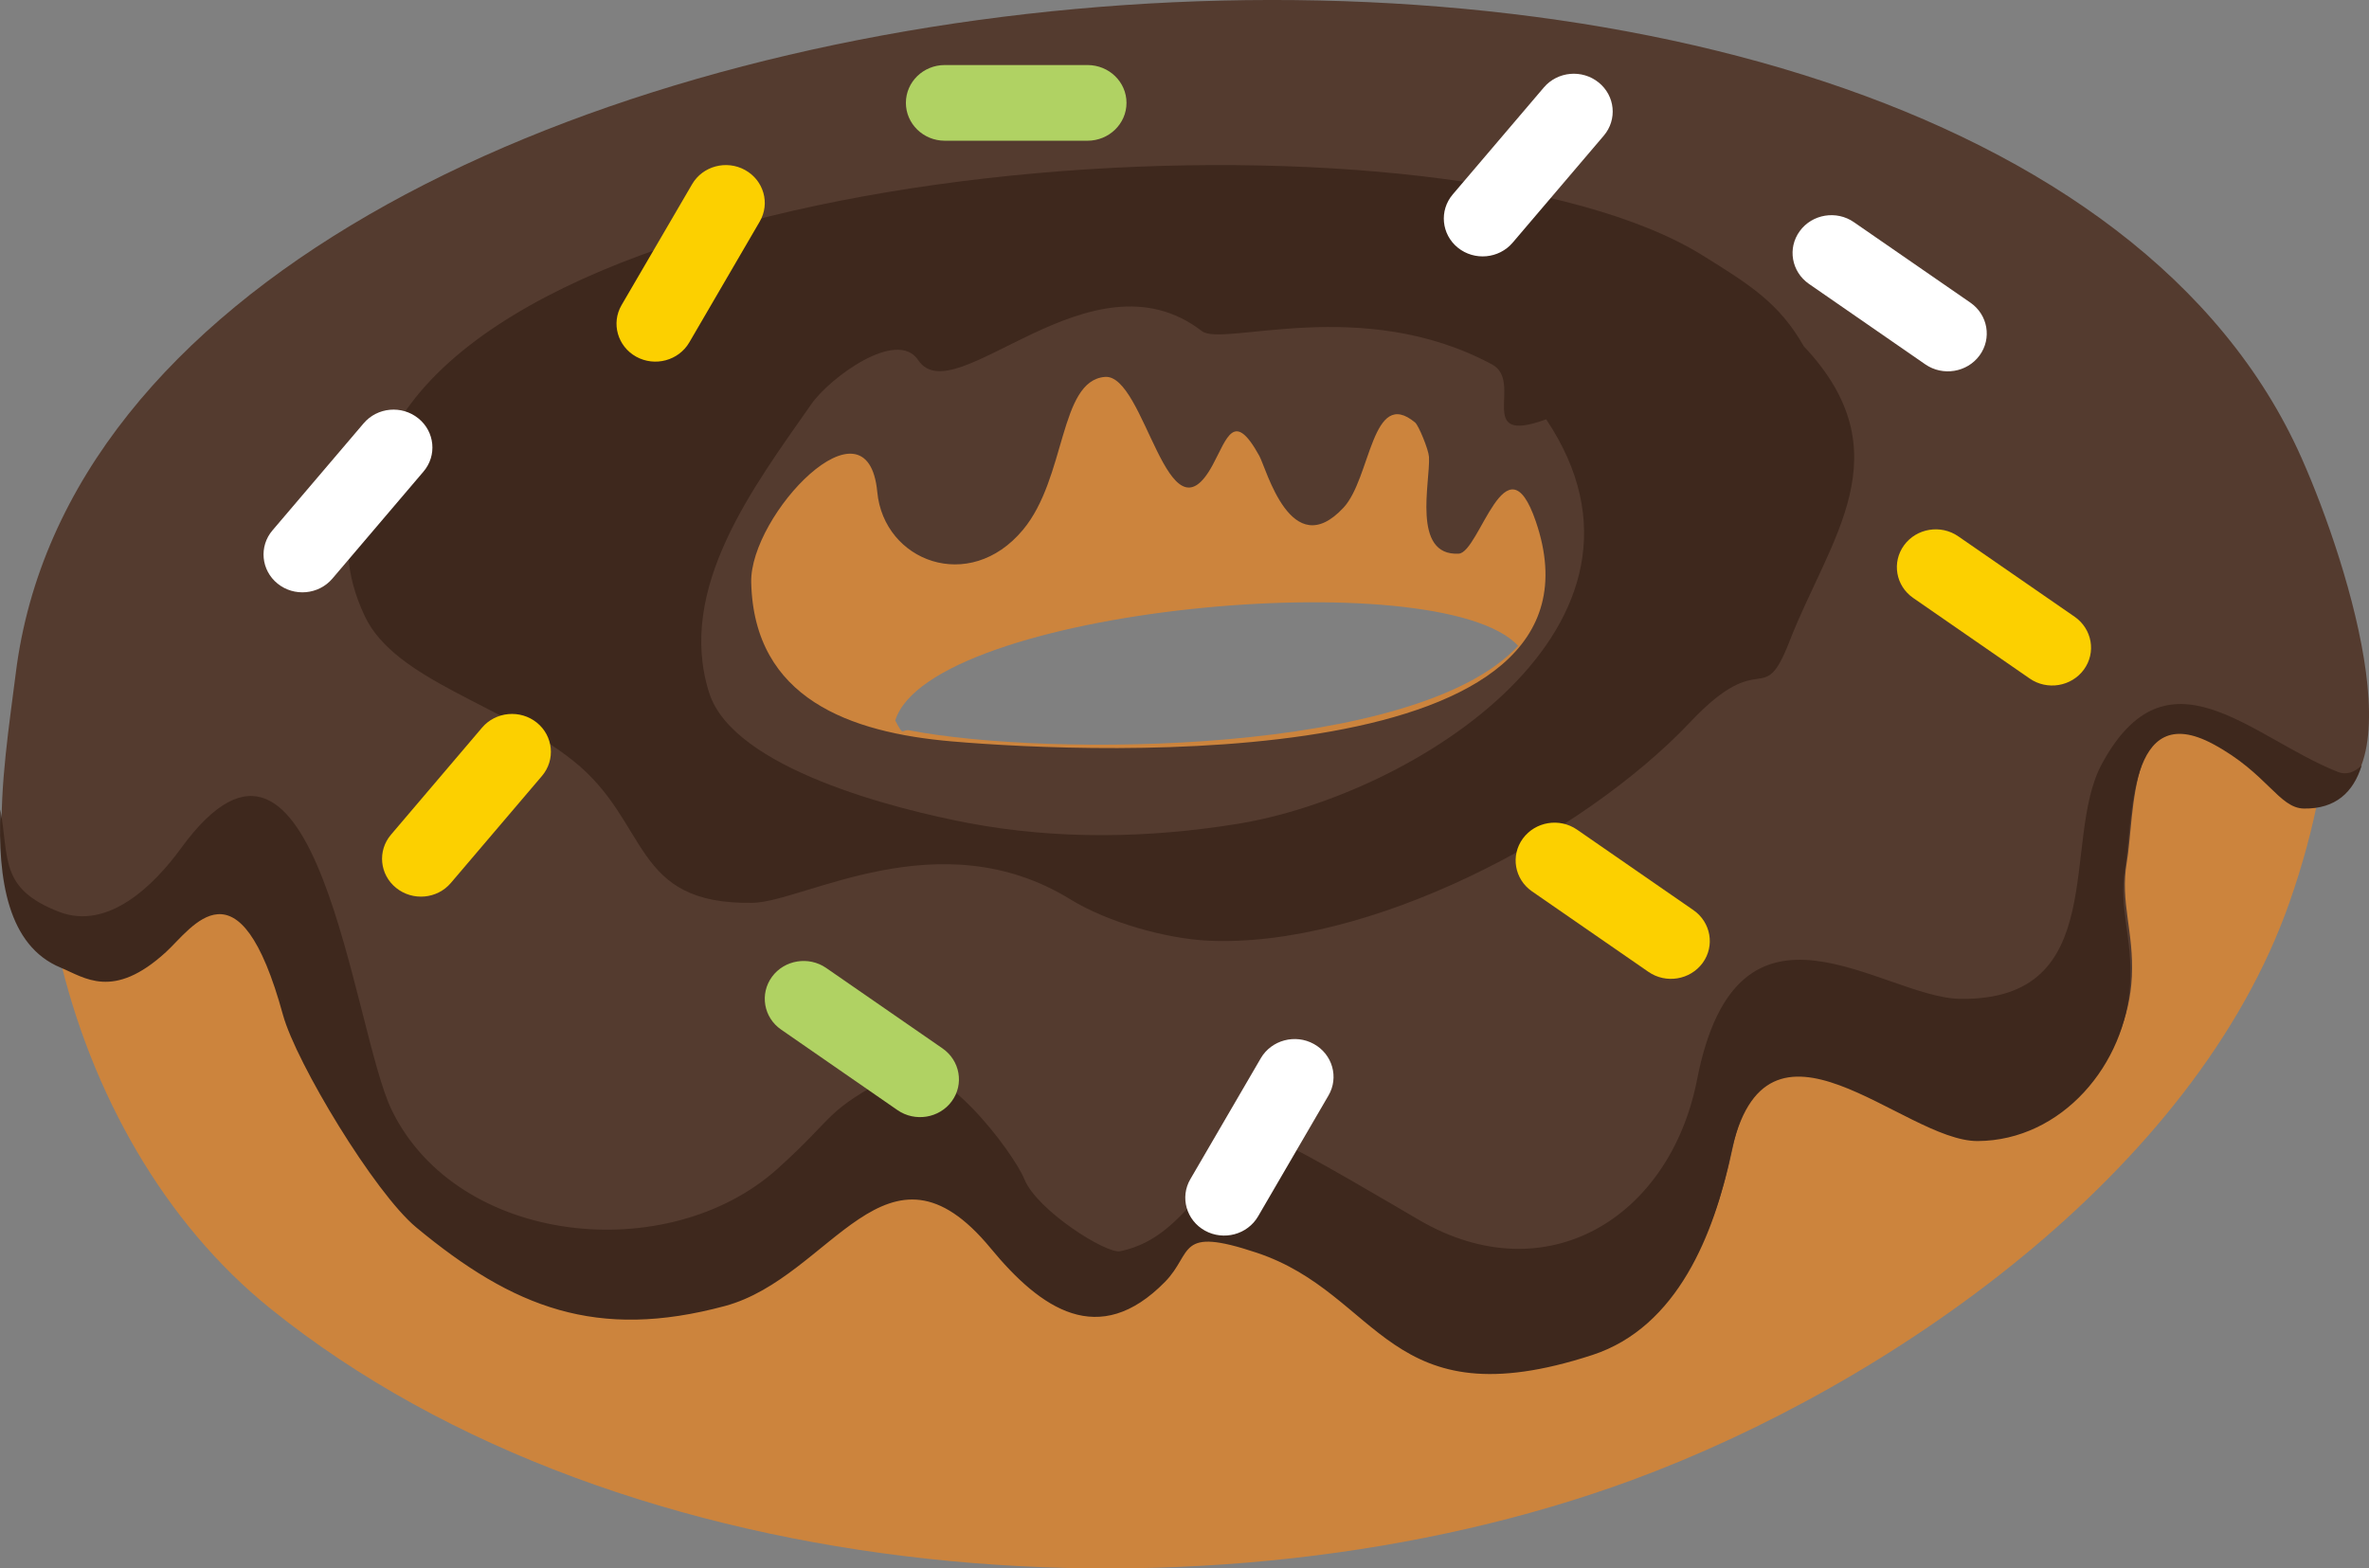<svg version="1.1" id="图层_1" x="0px" y="0px" width="173.229px" height="114.708px" viewBox="0 0 173.229 114.708" enable-background="new 0 0 173.229 114.708" xml:space="preserve" xmlns="http://www.w3.org/2000/svg" xmlns:xlink="http://www.w3.org/1999/xlink" xmlns:xml="http://www.w3.org/XML/1998/namespace">
  <rect x="0" y="0" width="173.229" height="114.708" fill="#808080" stroke="none"/>
  <path fill="#CC843D" d="M77.885,4.095L73.883,4.33c-9.863,0.187-34.125,5.974-42.667,10.631
	c-11.402,6.213-18.393,12.761-24.191,24.63C-1.758,57.58,4.262,83.209,19.773,95.704c25.855,20.828,69.049,23.78,99.56,12.545
	c18.809-6.922,41.174-22.459,48.102-42.314c7.629-21.851,0.031-38.838-19.67-50.493c-18.928-11.2-27.59-11.577-49.074-12.352
	C96.826,3.019,78.367,3.425,77.885,4.095L77.885,4.095z M65.463,52.697c2.533-8.219,39.82-11.687,45.547-5.464
	c-7.412,8.038-34.428,8.125-44.471,6.19C65.871,53.293,66.133,53.979,65.463,52.697L65.463,52.697z" class="color c1"/>
  <path fill="#543B2F" d="M1.153,49.234c-0.891,7.142-2.939,18.511,3.398,21.128c1.746,0.719,3.829,2.41,7.705-1.139
	c1.908-1.746,5.329-7.162,8.552,4.598c0.964,3.512,6.703,13.021,9.749,15.543c7.11,5.891,13.199,8.264,22.559,5.75
	c7.838-2.105,11.83-13.449,19.439-4.227c3.672,4.449,7.914,7.385,12.748,2.459c2.088-2.127,0.818-4.096,6.693-2.137
	c9.137,3.033,9.545,12.377,24.557,7.485c6.26-2.045,8.922-8.924,10.131-14.692c2.549-12.188,12.601-0.924,18.051-0.955
	c6.152-0.035,10.867-5.627,11.154-11.611c0.158-3.299-0.873-5.445-0.373-8.365c0.594-3.473,0.137-12.439,6.438-9.055
	c3.938,2.118,4.803,4.684,6.633,4.713c8.613,0.137,3.268-17.23-0.293-25.242C145.031-18.889,8.168-6.933,1.153,49.234L1.153,49.234z
	 M104.492,33.41c0.11,1.788-1.293,7.267,2.176,7.083c1.531-0.083,3.457-8.726,5.635-2.36c6.354,18.533-31.85,17.033-42.736,16.087
	c-7.387-0.641-14.435-3.11-14.636-11.623c-0.117-4.936,8.515-14.024,9.218-6.617c0.48,5.074,6.732,7.472,10.65,2.773
	c3.184-3.813,2.633-10.896,5.99-11.187c2.953-0.257,4.594,12.561,7.891,6.43c1.068-1.984,1.551-4.018,3.406-0.654
	c0.521,0.945,2.332,7.895,6.156,3.786c2.014-2.165,2.061-8.87,5.237-6.225C103.736,31.115,104.457,32.871,104.492,33.41
	L104.492,33.41z" class="color c2"/>
  <path fill="#3E281D" d="M0.031,59.195c-0.204,5.149,0.55,9.978,4.404,11.574c1.745,0.717,3.828,2.407,7.704-1.142
	c1.908-1.746,5.33-7.16,8.553,4.599c0.966,3.515,6.702,13.021,9.749,15.545c7.109,5.894,13.199,8.263,22.559,5.748
	c7.835-2.104,11.83-13.449,19.438-4.229c3.672,4.453,7.914,7.387,12.75,2.461c2.086-2.125,0.818-4.094,6.691-2.137
	c9.137,3.035,9.547,12.379,24.557,7.486c6.26-2.043,8.924-8.924,10.129-14.691c2.552-12.188,12.604-0.924,18.054-0.957
	c6.151-0.037,10.866-5.627,11.153-11.609c0.158-3.299-0.873-5.444-0.373-8.366c0.595-3.472,0.138-12.44,6.437-9.055
	c3.938,2.117,4.805,4.684,6.635,4.712c2.316,0.035,3.621-1.19,4.227-3.164c-0.51,0.5-1.096,0.746-1.771,0.475
	c-6.344-2.526-12.455-9.461-17.252-0.535c-2.992,5.566,0.729,17.281-10.332,17.143c-5.721-0.074-16.271-9.35-19.25,5.914
	c-1.975,10.088-11.012,15.668-20.301,10.273c-0.941-0.546-9.267-5.478-9.722-5.431c-6.219,0.601-6.729,6.563-12.157,7.703
	c-0.998,0.211-6.078-2.974-7.013-5.281c-0.766-1.896-6.274-9.336-9.282-7.754c-5.535,2.907-4.263,2.953-8.761,7
	c-7.976,7.179-23.377,5.642-28.215-4.293c-2.86-5.881-5.449-32.799-15.399-19.156c-1.943,2.675-5.326,6.056-8.934,4.656
	C-0.013,65,0.668,62.868,0.031,59.195L0.031,59.195z" class="color c3"/>
  <path fill="#3E281D" d="M30.05,29.51c-3.367,4.481-6.374,9.229-3.371,15.563c2.219,4.687,10.079,6.444,15.24,10.571
	c5.666,4.521,4.207,10.535,13.12,10.385c3.722-0.06,13.64-6.153,23.228-0.256c2.781,1.713,7.06,2.879,10.07,3.024
	c11.654,0.547,27.336-7.606,35.274-16.002c5.32-5.628,5.255-0.773,7.259-5.93c2.903-7.466,8.412-13.705,1.028-21.542
	c-1.787-3.138-3.91-4.483-7.448-6.673C106.244,7.378,44.47,10.34,30.05,29.51L30.05,29.51z M90.518,60.25
	c-6.526,1.059-13.211,1.178-19.756-0.066c-5.088-0.975-17.137-3.928-18.907-9.517c-2.418-7.638,3.27-15.088,7.472-21.11
	c1.346-1.929,6.262-5.557,7.815-3.219c2.65,3.983,12.631-8.379,20.748-2.119c1.533,1.18,11.688-2.688,21.213,2.435
	c2.369,1.273-1.36,5.953,3.959,4.014C123.15,45.724,103.41,58.154,90.518,60.25L90.518,60.25z" class="color c3"/>
  <path fill="#B0D263" d="M82.373,7.522c0,1.527-1.273,2.77-2.849,2.77H69.086c-1.572,0-2.844-1.242-2.844-2.77l0,0
	c0-1.527,1.271-2.765,2.844-2.765h10.438C81.1,4.758,82.373,5.995,82.373,7.522L82.373,7.522z" class="color c4"/>
  <path fill="#FFFFFF" d="M30.59,30.596c1.21,0.975,1.378,2.724,0.374,3.896l-6.66,7.825c-1.002,1.179-2.798,1.343-4.007,0.366l0,0
	c-1.205-0.976-1.375-2.72-0.371-3.896l6.663-7.825C27.59,29.781,29.381,29.621,30.59,30.596L30.59,30.596z" class="color c5"/>
  <path fill="#FCD000" d="M39.256,52.851c1.207,0.978,1.373,2.721,0.376,3.897l-6.665,7.829c-1.002,1.178-2.793,1.336-4.002,0.36l0,0
	c-1.206-0.974-1.377-2.717-0.373-3.894l6.66-7.829C36.253,52.039,38.045,51.877,39.256,52.851L39.256,52.851z" class="color c6"/>
  <path fill="#FFFFFF" d="M116.895,6.029c1.213,0.975,1.379,2.72,0.377,3.895l-6.666,7.829c-1,1.171-2.791,1.338-4,0.365l0,0
	c-1.209-0.977-1.377-2.723-0.377-3.898l6.664-7.826C113.898,5.217,115.686,5.055,116.895,6.029L116.895,6.029z" class="color c5"/>
  <path fill="#B0D263" d="M56.449,71.441c0.907-1.239,2.684-1.532,3.963-0.649l8.512,5.887c1.279,0.891,1.582,2.615,0.674,3.861l0,0
	c-0.908,1.244-2.688,1.535-3.969,0.651l-8.512-5.892C55.837,74.418,55.54,72.685,56.449,71.441L56.449,71.441z" class="color c4"/>
  <path fill="#FCD000" d="M111.354,61.331c0.914-1.246,2.683-1.539,3.967-0.652l8.511,5.887c1.276,0.887,1.578,2.615,0.672,3.859l0,0
	c-0.912,1.244-2.687,1.541-3.969,0.65l-8.513-5.886C110.744,64.301,110.445,62.575,111.354,61.331L111.354,61.331z" class="color c6"/>
  <path fill="#FFFFFF" d="M131.604,16.903c0.908-1.248,2.688-1.54,3.963-0.652l8.517,5.885c1.281,0.888,1.578,2.615,0.668,3.86l0,0
	c-0.912,1.243-2.687,1.536-3.967,0.652l-8.511-5.887C130.994,19.871,130.695,18.145,131.604,16.903L131.604,16.903z" class="color c5"/>
  <path fill="#FCD000" d="M139.232,39.876c0.91-1.245,2.688-1.535,3.965-0.65l8.509,5.882c1.282,0.894,1.582,2.619,0.674,3.863l0,0
	c-0.912,1.245-2.687,1.539-3.965,0.652l-8.515-5.891C138.621,42.85,138.322,41.122,139.232,39.876L139.232,39.876z" class="color c6"/>
  <path fill="#FFFFFF" d="M96.074,76.353c1.362,0.752,1.846,2.444,1.067,3.771l-5.149,8.842c-0.779,1.328-2.513,1.793-3.882,1.039l0,0
	c-1.358-0.754-1.846-2.439-1.065-3.771l5.151-8.844C92.973,76.064,94.713,75.599,96.074,76.353L96.074,76.353z" class="color c5"/>
  <path fill="#FCD000" d="M54.481,12.434c1.368,0.757,1.847,2.443,1.072,3.771l-5.152,8.841c-0.778,1.329-2.513,1.795-3.881,1.042l0,0
	c-1.359-0.753-1.845-2.445-1.07-3.774l5.156-8.838C51.377,12.147,53.117,11.679,54.481,12.434L54.481,12.434z" class="color c6"/>
</svg>